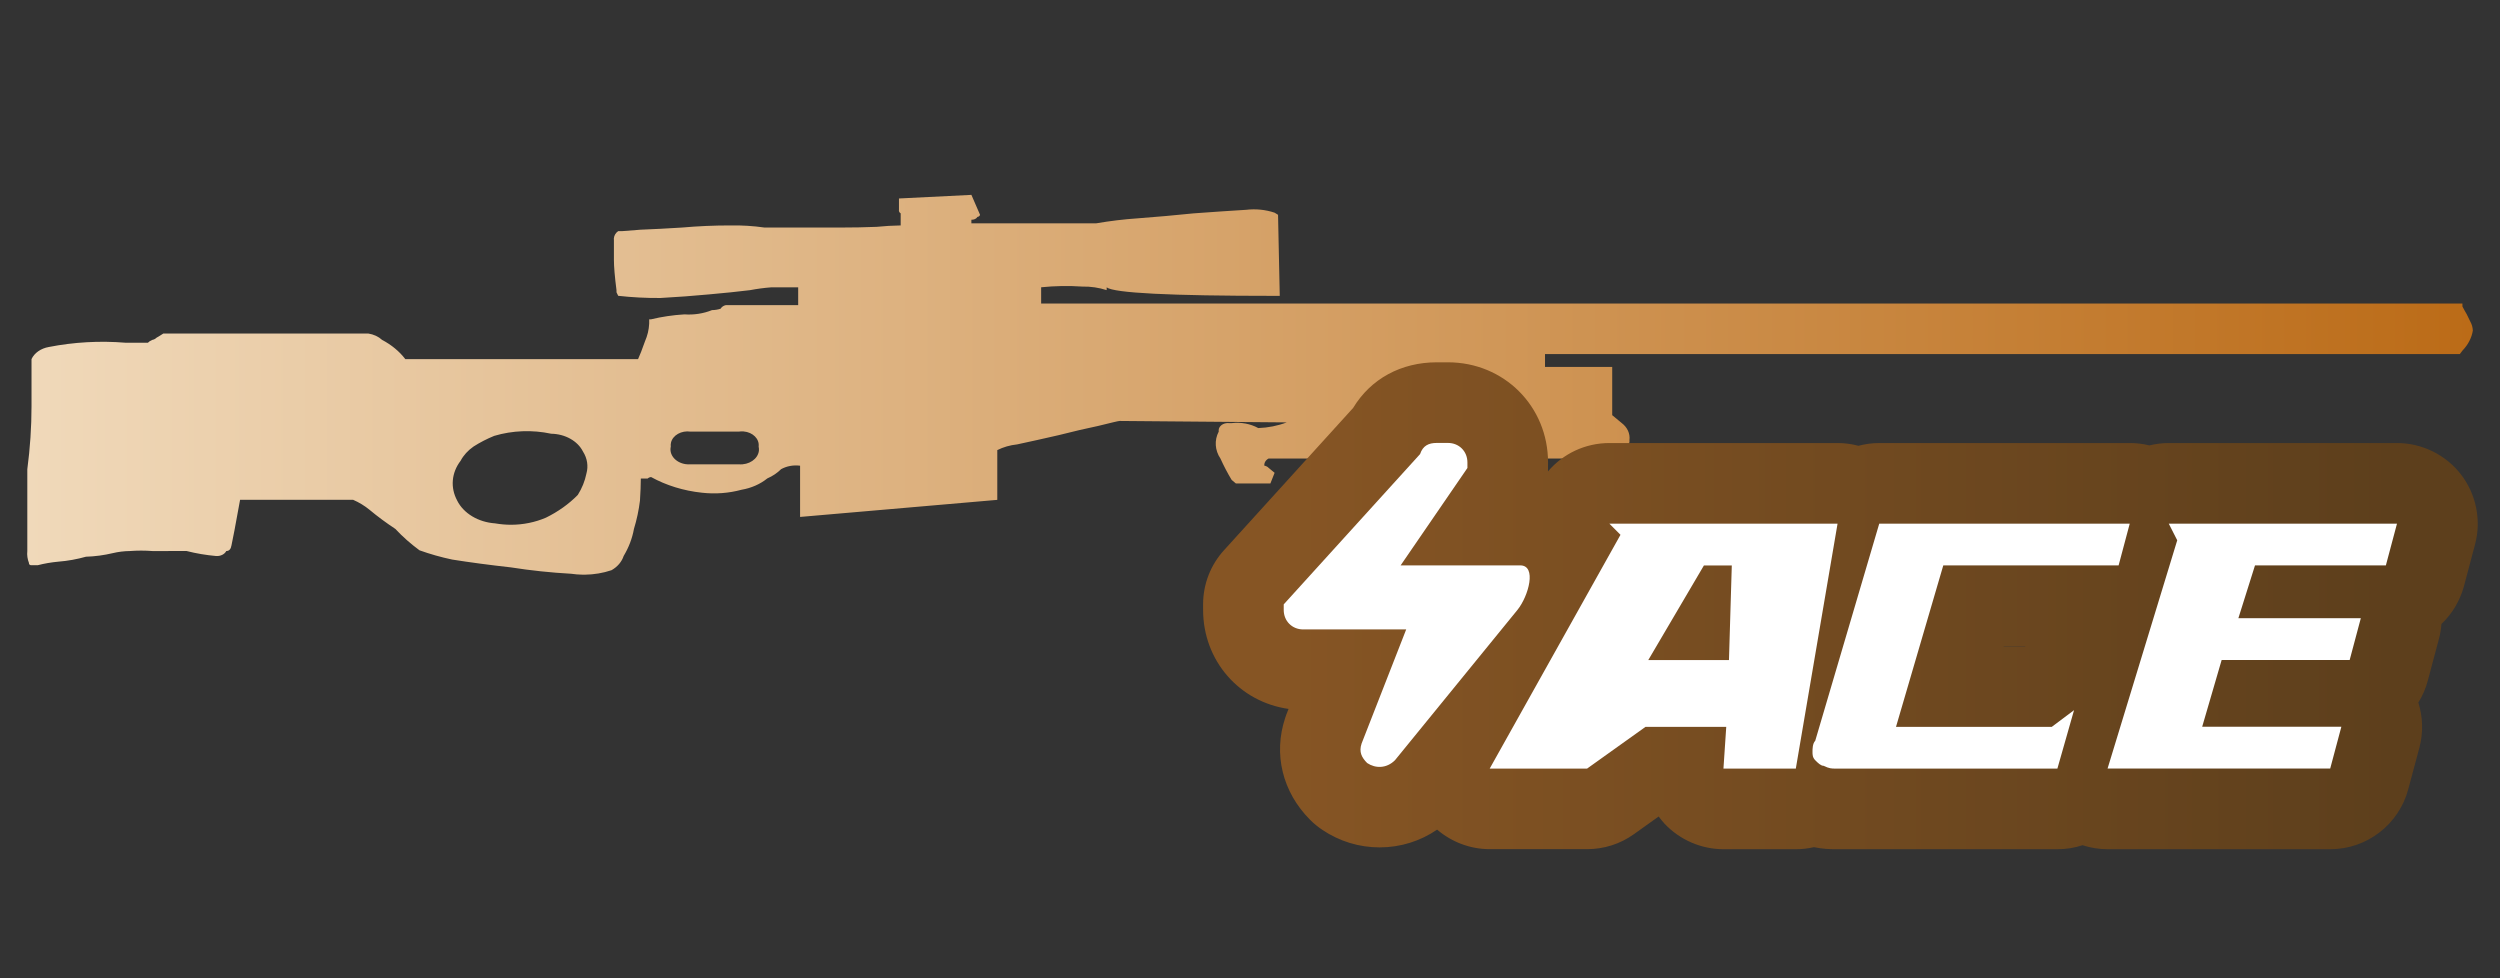 <?xml version="1.0" encoding="utf-8"?>
<!-- Generator: Adobe Illustrator 16.0.0, SVG Export Plug-In . SVG Version: 6.00 Build 0)  -->
<!DOCTYPE svg PUBLIC "-//W3C//DTD SVG 1.1//EN" "http://www.w3.org/Graphics/SVG/1.1/DTD/svg11.dtd">
<svg version="1.1" id="case1" xmlns="http://www.w3.org/2000/svg" xmlns:xlink="http://www.w3.org/1999/xlink" x="0px" y="0px"
	 width="92px" height="36px" viewBox="0 0 92 36" enable-background="new 0 0 92 36" xml:space="preserve">

<rect x="0" y="0" width="92" height="36" fill="#333333" stroke="none"/>

<linearGradient id="shape_1_" gradientUnits="userSpaceOnUse" x1="1" y1="14.161" x2="91" y2="14.161">
	<stop  offset="2.300000e-007" style="stop-color:#F0D9BA"/>
	<stop  offset="1" style="stop-color:#BB6B17"/>
</linearGradient>
<path id="shape" fill="url(#shape_1_)" d="M27.189,15.883c0.058-0.009,0.116-0.011,0.174-0.006c0.341,0.028,0.59,0.276,0.555,0.556
	c0.012,0.051,0.015,0.103,0.01,0.155c-0.036,0.304-0.366,0.529-0.739,0.499h-1.775c-0.063,0.005-0.127,0.003-0.19-0.007
	c-0.368-0.057-0.608-0.347-0.539-0.646c-0.005-0.047-0.004-0.094,0.007-0.142c0.062-0.276,0.385-0.458,0.722-0.408H27.189z
	 M18.22,19.26c-0.62-0.043-1.159-0.366-1.396-0.838V18.42c-0.257-0.474-0.211-1.023,0.126-1.463c0.107-0.202,0.27-0.381,0.475-0.524
	c0.238-0.152,0.492-0.283,0.762-0.393c0.672-0.2,1.403-0.228,2.095-0.079c0.515,0.008,0.975,0.266,1.171,0.655
	c0.159,0.25,0.204,0.537,0.127,0.811c-0.055,0.274-0.162,0.54-0.317,0.786c-0.328,0.334-0.724,0.617-1.173,0.837
	c-0.4,0.172-0.842,0.261-1.288,0.261C18.607,19.311,18.412,19.293,18.22,19.26 M35.715,7.173l-2.633,0.131v0.417
	c-0.011,0.05,0.014,0.101,0.063,0.131v0.444c-0.298,0.005-0.594,0.022-0.889,0.052c-0.422,0.017-0.876,0.026-1.362,0.026h-2.757
	c-0.418-0.06-0.843-0.086-1.268-0.078c-0.593,0-1.186,0.026-1.775,0.078c-0.549,0.035-1.057,0.061-1.522,0.079l-0.667,0.052h-0.155
	l-0.063,0.053c-0.076,0.083-0.109,0.186-0.095,0.288v0.706c0,0.261,0.032,0.637,0.095,1.125v0.079l0.063,0.13
	c0.514,0.057,1.032,0.084,1.551,0.08c0.633-0.034,1.227-0.08,1.775-0.131c0.592-0.052,1.099-0.105,1.522-0.157
	c0.261-0.05,0.525-0.085,0.792-0.105h0.983v0.656h-2.664c-0.084,0.018-0.153,0.066-0.19,0.131c-0.101,0.033-0.208,0.051-0.317,0.052
	c-0.314,0.127-0.665,0.182-1.014,0.157c-0.418,0.025-0.833,0.086-1.235,0.183H23.89v0.158c-0.01,0.223-0.063,0.442-0.155,0.652
	c-0.105,0.296-0.189,0.515-0.254,0.653h-8.566c-0.217-0.284-0.508-0.525-0.853-0.706c-0.133-0.122-0.311-0.205-0.507-0.235H6.01
	c-0.106,0.069-0.191,0.122-0.254,0.156c-0.039,0.041-0.094,0.069-0.155,0.079L5.505,12.56l-0.061,0.052H4.616
	c-0.944-0.077-1.898-0.024-2.822,0.158c-0.29,0.051-0.528,0.218-0.634,0.444v1.727c0,0.777-0.053,1.555-0.155,2.328v3.009
	c-0.016,0.149,0.006,0.301,0.062,0.443c-0.001,0.006-0.001,0.012-0.001,0.02c0.006,0.037,0.049,0.064,0.095,0.059h0.228
	c0.246-0.064,0.501-0.107,0.759-0.131c0.346-0.027,0.687-0.09,1.016-0.182c0.333-0.01,0.663-0.055,0.983-0.131
	c0.205-0.049,0.42-0.076,0.634-0.078c0.274-0.021,0.55-0.021,0.824,0H6.87c0.351,0.09,0.712,0.15,1.078,0.183
	c0.163,0.014,0.316-0.062,0.38-0.183c0.105,0,0.169-0.071,0.191-0.211c0.041-0.176,0.146-0.733,0.316-1.674h4.16
	c0.222,0.097,0.424,0.22,0.602,0.366c0.301,0.251,0.619,0.485,0.953,0.706c0.265,0.284,0.562,0.547,0.887,0.786
	c0.389,0.14,0.791,0.254,1.204,0.341c0.655,0.104,1.374,0.2,2.156,0.287c0.732,0.115,1.473,0.194,2.218,0.235
	c0.143,0.021,0.287,0.032,0.431,0.034h0.08c0.335-0.004,0.668-0.06,0.979-0.165c0.221-0.126,0.377-0.312,0.445-0.522
	c0.188-0.313,0.317-0.649,0.379-0.996c0.105-0.343,0.179-0.692,0.222-1.044c0.02-0.315,0.031-0.586,0.031-0.812h0.253
	c0.031-0.031,0.078-0.05,0.126-0.053c0.56,0.309,1.201,0.505,1.87,0.576c0.49,0.055,0.987,0.019,1.456-0.109
	c0.36-0.061,0.69-0.207,0.951-0.418c0.195-0.084,0.367-0.201,0.507-0.34c0.204-0.113,0.454-0.159,0.698-0.127v1.885l7.257-0.628
	v-1.831c0.222-0.112,0.471-0.183,0.73-0.21c0.485-0.104,0.993-0.217,1.523-0.339c0.549-0.139,1.034-0.253,1.456-0.34
	c0.487-0.12,0.75-0.184,0.793-0.184l6.15,0.053c-0.331,0.125-0.685,0.196-1.048,0.209c-0.289-0.159-0.639-0.224-0.982-0.182h-0.096
	c-0.029-0.004-0.059-0.004-0.088,0c-0.186,0.02-0.315,0.159-0.289,0.31c-0.167,0.321-0.143,0.688,0.063,0.994
	c0.121,0.267,0.257,0.529,0.412,0.785l0.155,0.131h1.271l0.155-0.392l-0.223-0.184c-0.037-0.041-0.094-0.068-0.155-0.079
	c-0.011-0.104,0.05-0.205,0.155-0.262h12.999c0.102,0,0.155-0.104,0.155-0.313v-0.079c0-0.052,0.021-0.079,0.064-0.079
	c0.051-0.061,0.074-0.136,0.063-0.209c0.03-0.234-0.074-0.466-0.285-0.627l-0.349-0.289v-1.776h-2.473v-0.472h33.665L90.62,12.9
	c0.204-0.211,0.336-0.464,0.38-0.732c-0.003-0.117-0.035-0.233-0.096-0.34c-0.041-0.088-0.085-0.174-0.127-0.262
	c-0.063-0.104-0.115-0.201-0.16-0.288v-0.107H38.314v-0.599c0.506-0.052,1.015-0.06,1.521-0.026c0.305-0.006,0.606,0.039,0.89,0.131
	v-0.102c0.274,0.209,2.335,0.313,6.181,0.313h0.189l-0.063-2.983l-0.127-0.078c-0.33-0.111-0.693-0.148-1.046-0.106
	c-0.593,0.036-1.236,0.08-1.934,0.131c-0.676,0.07-1.364,0.13-2.059,0.183c-0.512,0.035-1.02,0.097-1.523,0.183h-4.596V8.086
	c0.093,0.006,0.183-0.035,0.223-0.104c0.049-0.005,0.089-0.038,0.095-0.079l-0.317-0.731H35.715z"/>
<linearGradient id="shape2_2_" gradientUnits="userSpaceOnUse" x1="79.772" y1="-10.252" x2="38.991" y2="-10.252" gradientTransform="matrix(1 0 0 -1 8.34 12.04)">
	<stop  offset="2.300000e-007" style="stop-color:#5D3F1C"/>
	<stop  offset="1" style="stop-color:#865524"/>
</linearGradient>
<path id="shape2_1_" fill="url(#shape2_2_)" d="M77.559,31.251c-0.313,0-0.625-0.05-0.922-0.147
	c-0.298,0.099-0.609,0.147-0.922,0.147h-8.193c-0.185,0-0.447-0.009-0.77-0.075c-0.217,0.051-0.439,0.075-0.664,0.075h-2.664
	c-0.816,0-1.605-0.342-2.166-0.937c-0.078-0.086-0.15-0.174-0.219-0.267l-0.91,0.65c-0.503,0.36-1.1,0.552-1.725,0.552H54.82
	c-0.717,0-1.402-0.264-1.934-0.719c-0.617,0.424-1.351,0.654-2.115,0.654c-0.75,0-1.478-0.222-2.104-0.642
	c-0.164-0.11-0.315-0.233-0.452-0.37c-1.021-1.021-1.363-2.423-0.92-3.753l0.044-0.128l0.08-0.203
	c-1.801-0.254-3.145-1.765-3.145-3.646V22.24c0-0.741,0.274-1.45,0.773-1.996l4.748-5.232c0.646-1.069,1.762-1.679,3.079-1.679h0.41
	c2.065,0,3.684,1.618,3.684,3.684c0,0-0.001,0.289-0.003,0.331c0.555-0.653,1.372-1.044,2.26-1.044h8.398
	c0.261,0,0.518,0.034,0.768,0.101c0.25-0.067,0.508-0.101,0.771-0.101h9.218c0.243,0,0.482,0.029,0.717,0.087
	c0.233-0.058,0.475-0.087,0.719-0.087h8.396c0.917,0,1.797,0.433,2.354,1.159c0.56,0.726,0.752,1.689,0.515,2.573l-0.407,1.532
	c-0.146,0.541-0.434,1.02-0.829,1.395c-0.014,0.188-0.045,0.372-0.094,0.555l-0.41,1.537c-0.075,0.282-0.192,0.551-0.346,0.799
	c0.168,0.532,0.185,1.109,0.04,1.656l-0.413,1.539c-0.347,1.296-1.524,2.202-2.866,2.202H77.559z M74.52,23.782l0.013-0.009h-0.794
	l-0.002,0.009H74.52z"/>
<path id="ACE" fill="#FFFFFF" d="M51.748,23.163h-3.79c-0.409,0-0.717-0.308-0.717-0.718c0-0.104,0-0.104,0-0.204l5.018-5.531
	c0.103-0.307,0.31-0.41,0.615-0.41h0.41c0.409,0,0.717,0.308,0.717,0.717c0,0.102,0,0.205,0,0.205l-2.458,3.584h4.402
	c0.615,0,0.31,1.127-0.103,1.639l-4.507,5.531c-0.309,0.308-0.717,0.308-1.023,0.104c-0.205-0.206-0.309-0.41-0.205-0.719
	L51.748,23.163L51.748,23.163L51.748,23.163z M59.225,19.271l0.409,0.41l-4.813,8.603h3.584l2.15-1.536h2.971l-0.103,1.536h2.663
	l1.536-9.013H59.225L59.225,19.271z M63.73,20.809l-0.104,3.482h-2.97l2.048-3.482H63.73L63.73,20.809z M67.521,28.284h8.191
	l0.613-2.15l-0.819,0.614h-5.733l1.74-5.941h6.452l0.409-1.535h-9.218l-2.355,7.988C66.7,27.363,66.7,27.568,66.7,27.669
	c0,0.103,0,0.205,0.103,0.31c0.102,0.103,0.205,0.203,0.307,0.203C67.314,28.284,67.419,28.284,67.521,28.284L67.521,28.284
	L67.521,28.284z M79.811,19.271l0.311,0.612l-2.563,8.398h8.193l0.41-1.536H81.04l0.717-2.458h4.711l0.41-1.537h-4.506l0.612-1.944
	H87.8l0.409-1.535H79.811L79.811,19.271z"/>
</svg>
